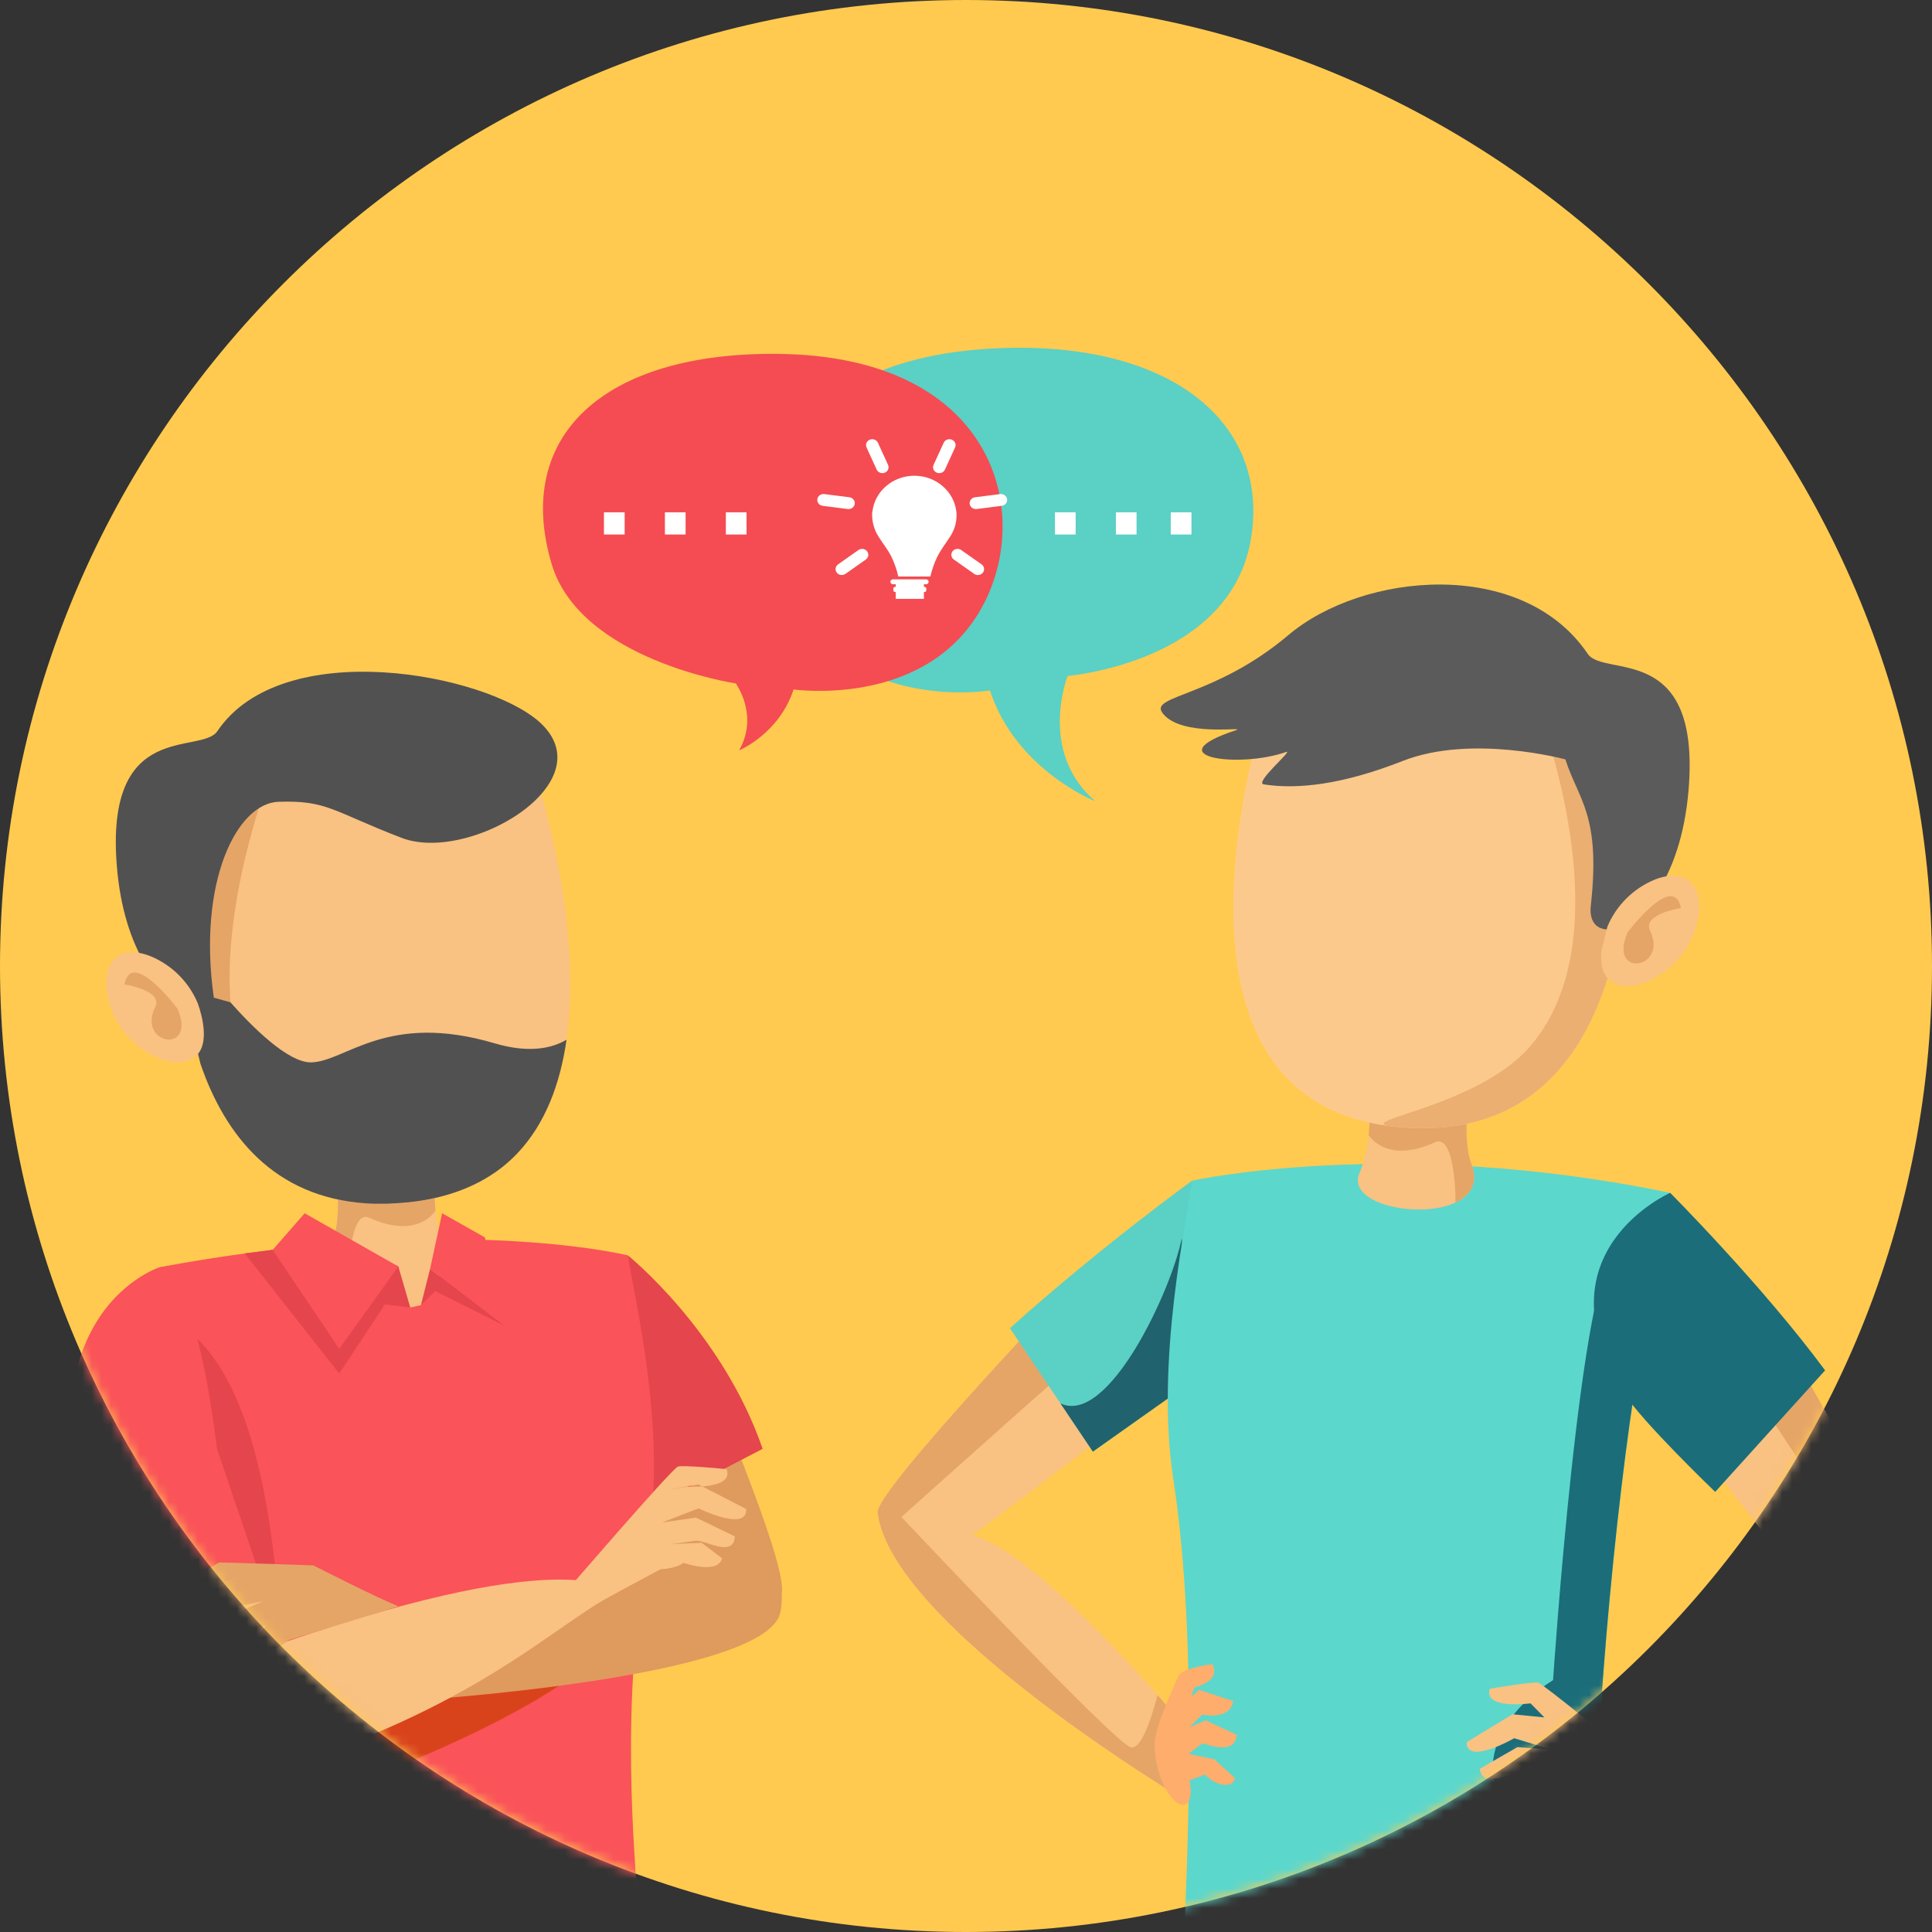<?xml version="1.0" encoding="UTF-8" standalone="no"?>
<svg width="200px" height="200px" viewBox="0 0 200 200" version="1.1" xmlns="http://www.w3.org/2000/svg" xmlns:xlink="http://www.w3.org/1999/xlink">
    <rect x="0" y="0" width="200" height="200" fill="#333333" stroke="none"/>
    <!-- Generator: Sketch 40 (33762) - http://www.bohemiancoding.com/sketch -->
    <title>video chat copy 4</title>
    <desc>Created with Sketch.</desc>
    <defs>
        <path d="M100,200 C155.078,200 200,155.078 200,100 C200,44.922 155.078,0 100,0 C44.922,0 0,44.922 0,100 C0,155.078 44.922,200 100,200 L100,200 Z" id="path-1"></path>
    </defs>
    <g id="LandingPage" stroke="none" stroke-width="1" fill="none" fill-rule="evenodd">
        <g id="Развитие-разговорных-навыков" transform="translate(-158, -404)">
            <g id="video-chat-copy-4" transform="translate(158, 404)">
                <g id="Layer_1">
                    <g id="развиттие_разг_навыков-[преобразованный]" transform="translate(7.571, 22.082)"></g>
                    <g id="Layer_2">
                        <mask id="mask-2" fill="white">
                            <use xlink:href="#path-1"></use>
                        </mask>
                        <use id="Mask" fill="#FFCA4F" xlink:href="#path-1"></use>
                        <g mask="url(#mask-2)">
                            <g transform="translate(7, 36)">
                                <path d="M117.443,144.892 L116.027,150.581 C116.027,150.581 115.316,150.158 114.105,149.404 C107.357,145.182 85.062,130.546 83.857,120.59 C83.579,118.293 105.621,95.259 105.621,95.259 C105.621,95.259 107.848,96.584 110.363,98.268 C114.035,100.73 118.322,103.992 117.16,105.014 C115.199,106.737 93.669,122.941 93.669,122.941 C98.711,124.263 107.469,133.404 112.83,139.466 C113.39,140.104 113.914,140.697 114.39,141.257 C116.263,143.434 117.443,144.892 117.443,144.892 L117.443,144.892 Z" id="Shape" fill="#F9C182"></path>
                                <path d="M114.105,149.397 C107.357,145.175 85.062,130.54 83.857,120.584 C83.579,118.287 105.621,95.253 105.621,95.253 C105.621,95.253 107.848,96.584 110.363,98.268 C110.609,99.089 110.73,99.682 110.588,99.682 C110.103,99.692 86.312,121.04 86.312,121.04 C86.312,121.04 108.068,144.139 110.004,144.862 C111.043,145.249 112.084,142.299 112.828,139.476 L114.388,141.267 C114.502,144.033 114.492,147.12 114.105,149.397 L114.105,149.397 Z" id="Shape" fill="#E5A567"></path>
                                <path d="M116.406,86.222 L116.339,96.955 L116.273,107.09 L106.133,114.27 L102.778,109.279 L97.549,101.497 C106.887,93.099 116.406,86.222 116.406,86.222 L116.406,86.222 Z" id="Shape" fill="#5BD0C4"></path>
                                <path d="M115.341,92.184 L116.273,107.09 L106.133,114.27 L102.778,109.279 C107.717,111.632 114.234,97.653 115.341,92.184 L115.341,92.184 Z" id="Shape" fill="#20626E"></path>
                                <path d="M192.402,130.991 C190.042,140.053 168.565,148.019 160.638,150.669 C158.821,151.285 157.718,151.605 157.718,151.605 L157.093,145.941 C157.093,145.941 158.134,145.081 159.817,143.776 C159.823,143.769 159.832,143.762 159.841,143.758 C164.995,139.76 176.106,131.597 181.842,130.899 C181.842,130.899 164.704,108.497 163.038,106.583 C162.093,105.489 166.235,103.081 169.981,101.204 C171.426,100.478 172.815,99.838 173.828,99.38 C174.805,98.935 175.436,98.668 175.436,98.668 C175.436,98.668 176.973,101.315 179.125,105.098 C184.24,114.065 192.804,129.451 192.402,130.991 L192.402,130.991 Z" id="Shape" fill="#F9C182"></path>
                                <path d="M192.402,130.991 C190.042,140.053 168.565,148.019 160.638,150.669 C160.714,149.824 157.687,144.993 157.511,143.813 C157.497,143.709 161.86,143.089 162.552,148.164 C162.817,150.105 189.777,131.096 189.777,131.096 L169.983,101.243 L169.983,101.204 L170.575,95.87 L173.836,99.38 L179.131,105.098 C184.24,114.065 192.804,129.451 192.402,130.991 L192.402,130.991 Z" id="Shape" fill="#E5A567"></path>
                                <path d="M162.565,105.67 C160.278,119.452 157.702,145.992 157.968,163.3 L115.636,163.3 C116.177,150.21 116.685,131.574 114.461,117.111 C112.572,104.821 115.914,90.173 116.398,86.222 C116.398,86.222 137.459,81.569 165.876,87.482 C165.884,87.482 164.304,95.119 162.565,105.67 L162.565,105.67 Z" id="Shape" fill="#5CD7CC"></path>
                                <path d="M145.316,84.476 C146.082,86.466 145.223,87.759 143.676,88.489 C139.988,90.222 132.372,88.676 133.723,85.455 C134.237,84.192 134.565,82.861 134.694,81.504 C134.922,78.997 134.714,76.47 134.079,74.034 L145.795,72.175 C145.795,72.175 143.949,80.921 145.316,84.476 L145.316,84.476 Z" id="Shape" fill="#F9C182"></path>
                                <path d="M145.316,84.476 C146.082,86.466 145.223,87.759 143.676,88.489 C143.689,86.132 143.283,81.46 141.565,82.244 C136.475,84.566 134.69,81.506 134.69,81.506 C134.918,78.999 134.71,76.472 134.075,74.036 L145.791,72.178 C145.791,72.178 143.949,80.921 145.316,84.476 L145.316,84.476 Z" id="Shape" fill="#E5A567"></path>
                                <path d="M137.301,80.626 C132.321,80.09 128.733,78.238 126.198,75.577 C115.009,63.836 124.267,36.314 124.267,36.314 C137.961,31.651 149.238,34.373 155.464,37.916 C158.306,39.53 160.095,41.315 160.587,42.644 C162.155,46.905 164.397,83.541 137.301,80.626 L137.301,80.626 Z" id="Shape" fill="#FCC98D"></path>
                                <path d="M151.519,72.182 C160.351,61.655 153.816,42.335 152.679,38.5 C153.596,38.259 154.526,38.067 155.464,37.926 C158.306,39.541 160.095,41.325 160.587,42.655 C162.155,46.905 164.397,83.541 137.301,80.626 C132.321,80.09 146.019,78.736 151.519,72.182 Z" id="Shape" fill="#EBAF72"></path>
                                <path d="M113.302,37.75 L113.431,37.922 C113.576,38.094 113.741,38.249 113.922,38.381 C116.361,40.191 122.12,39.202 120.945,39.59 C112.543,42.355 121.222,43.574 126.136,41.846 C126.966,41.555 122.796,45.043 123.823,45.198 C127.272,45.742 131.948,45.237 138.217,42.772 C145.355,39.967 155.05,42.614 155.05,42.614 C156.368,46.778 158.739,48.306 157.679,57.76 C157.554,58.859 157.87,59.606 158.458,59.961 C158.868,60.192 159.346,60.27 159.808,60.18 C162.542,59.803 167.003,55.323 167.801,45.775 C169.079,30.356 159.054,34.192 157.361,31.685 C150.58,21.67 134.079,23.217 126.366,29.749 C118.841,36.108 112.076,35.979 113.302,37.75 L113.302,37.75 Z" id="Shape" fill="#5B5B5B"></path>
                                <path d="M151.957,163.3 C152.056,157.677 152.062,152.817 151.787,152.708 C145.377,150.14 146.334,142.617 153.775,137.921 C153.775,137.921 156.624,94.957 160.415,93.166 C161.571,92.621 161.347,100.359 162.558,105.68 C160.271,119.452 157.695,145.992 157.962,163.3 L151.957,163.3 Z" id="Shape" fill="#1B6D7A"></path>
                                <path d="M181.933,105.859 L170.557,118.438 C170.557,118.438 162.931,111.133 161.081,108.169 C151.988,93.62 165.895,87.482 165.895,87.482 C165.895,87.482 175.414,97.037 181.933,105.859 L181.933,105.859 Z" id="Shape" fill="#1B6D7A"></path>
                                <path d="M147.217,138.818 C147.217,138.818 151.912,138.012 152.269,138.202 C153.236,138.717 160.036,144.318 160.036,144.318 C160.036,144.318 162.778,148.187 161.517,150.144 C160.257,152.101 156.245,153.111 154.124,149.962 C154.124,149.962 151.679,150.298 151.255,150.321 C151.255,150.321 148.629,152.29 148.066,150.577 L150.062,148.829 L152.794,147.459 L150.287,147.268 C150.166,147.243 146.424,149.399 146.189,147.098 L150.082,144.862 L153.642,145.132 L149.748,143.94 C149.748,143.94 144.818,146.798 144.818,144.351 L149.576,141.46 L152.873,141.786 L151.439,140.33 C151.439,140.33 146.543,141.007 147.217,138.818 L147.217,138.818 Z" id="Shape" fill="#F9C182"></path>
                                <path d="M118.486,136.262 C118.486,136.262 115.377,136.672 115.002,137.493 C114.627,138.313 112.816,142.273 112.578,143.992 C112.373,145.5 112.875,148.23 114.113,149.884 C115.351,151.537 116.673,151.078 116.136,148.298 L117.746,147.701 C118.761,148.835 120.615,149.244 120.847,148.06 L118.695,146.115 L116.031,145.563 L117.453,144.48 C118.642,144.779 120.847,145.563 121.027,143.583 L117.806,142.09 L116.136,142.806 L117.453,141.493 C117.453,141.493 120.31,142.149 120.661,140.096 L117.123,138.927 L116.33,139.643 L116.634,138.689 C116.634,138.689 119.466,138.081 118.486,136.262 L118.486,136.262 Z" id="Shape" fill="#FEAD6C"></path>
                                <path d="M159.403,59.906 C160.33,57.719 162.076,55.983 164.268,55.07 C165.376,54.615 166.727,54.414 167.714,55.097 C168.792,55.844 169.018,57.354 168.85,58.662 C168.394,61.855 166.258,64.554 163.257,65.728 C161.991,66.204 160.388,66.306 159.456,65.317 C158.765,64.581 158.677,63.471 158.769,62.458 L159.403,59.906 Z" id="Shape" fill="#F9C182"></path>
                                <path d="M161.478,60.542 C161.478,60.542 166.241,54.163 167.012,58.002 C167.012,58.002 162.952,58.601 163.819,60.373 C165.721,64.281 159.454,65.326 161.478,60.542 L161.478,60.542 Z" id="Shape" fill="#E5A567"></path>
                                <path d="M95.48,35.475 C95.48,35.475 83.09,37.61 75.808,28.09 C69.358,19.656 70.735,1.125 96.359,0.047 C114.317,-0.71 124.472,7.834 122.499,19.775 C120.38,32.603 103.525,33.971 103.525,33.971 C103.525,33.971 100.413,41.825 106.383,46.945 C106.383,46.945 98.147,43.695 95.48,35.475 Z" id="Shape" fill="#5BD0C4"></path>
                                <path d="M73.918,129.002 C72.484,135.806 61.575,131.783 61.575,131.783 C61.575,131.783 54.593,112.639 59.569,110.696 C59.569,110.696 68.586,106.421 66.803,106.421 C65.854,106.423 74.623,125.637 73.918,129.002 L73.918,129.002 Z" id="Shape" fill="#DF9A5D"></path>
                                <path d="M71.949,113.985 L59.014,120.695 L49.525,110.54 L54.649,102.256 L58.003,93.96 C58.003,93.96 67.748,101.797 71.949,113.985 L71.949,113.985 Z" id="Shape" fill="#E5454C"></path>
                                <path d="M60.085,123.643 C57.155,140.67 58.632,154.984 59.184,163.3 L12.79,163.3 C14.696,151.078 11.318,128.46 8.382,112.651 C6.502,102.511 9.56,95.173 9.56,95.173 C12.612,94.606 15.537,94.136 18.335,93.761 C22.042,93.257 25.518,92.904 28.75,92.67 C47.464,91.328 58.003,93.96 58.003,93.96 C58.52,97.757 62.114,111.833 60.085,123.643 L60.085,123.643 Z" id="Shape" fill="#FA5359"></path>
                                <path d="M27.487,92.282 C26.725,94.264 33.934,98.629 35.479,99.351 L36.578,99.113 C36.578,99.113 39.857,95.191 39.037,93.257 C38.525,91.999 38.2,90.673 38.072,89.322 C37.846,86.825 38.054,84.307 38.687,81.881 L27.006,80.035 C27.006,80.035 28.848,88.741 27.487,92.282 L27.487,92.282 Z" id="Shape" fill="#F9C182"></path>
                                <path d="M27.487,92.282 C26.725,94.264 27.579,95.564 29.127,96.278 C29.114,93.929 29.518,89.275 31.229,90.056 C36.299,92.37 38.078,89.322 38.078,89.322 C37.852,86.825 38.06,84.307 38.693,81.881 L27.012,80.035 C27.012,80.035 28.848,88.741 27.487,92.282 L27.487,92.282 Z" id="Shape" fill="#E5A567"></path>
                                <path d="M51.646,71.638 C51.001,76.131 49.478,80.322 46.523,83.416 C43.998,86.066 40.429,87.908 35.457,88.44 C23.762,89.705 17.474,83.549 14.4,75.825 L14.4,75.825 C10.302,65.746 11.384,53.013 12.273,50.614 C12.767,49.291 14.548,47.513 17.376,45.896 C23.579,42.365 34.816,39.653 48.458,44.298 C48.458,44.314 53.448,59.136 51.646,71.638 L51.646,71.638 Z" id="Shape" fill="#F9C182"></path>
                                <path d="M35.469,88.442 C40.431,87.908 44.005,86.064 46.535,83.411 C36.904,89.123 26.79,86.56 21.309,80.029 C12.505,69.548 19.017,50.296 20.151,46.475 C19.237,46.234 18.311,46.043 17.376,45.902 C14.544,47.511 12.761,49.289 12.269,50.621 C10.701,54.851 8.476,91.351 35.469,88.442 L35.469,88.442 Z" id="Shape" fill="#E5A567"></path>
                                <path d="M48.462,46.807 C45.062,50.118 38.603,52.288 34.568,50.733 C27.438,47.989 26.887,46.836 21.848,46.998 C17.499,47.135 13.445,55.331 15.13,67.246 C16.306,75.526 14.138,68.512 12.417,67.927 C9.689,67 5.832,62.525 5.101,53.727 C3.826,38.365 13.814,42.187 15.501,39.688 C22.251,29.7 43.296,33.739 48.865,38.761 C51.761,41.387 50.925,44.4 48.462,46.807 L48.462,46.807 Z" id="Shape" fill="#515151"></path>
                                <path d="M46.533,83.418 C46.051,83.919 45.536,84.387 44.99,84.819 C44.841,84.938 44.688,85.053 44.531,85.165 C42.185,86.866 39.156,88.038 35.377,88.448 C34.6,88.526 33.848,88.578 33.123,88.606 C32.627,88.616 32.137,88.606 31.666,88.606 L31.256,88.591 L30.889,88.569 C21.339,87.923 16.286,81.518 13.753,74.122 C13.158,71.661 12.815,69.145 12.728,66.614 L16.847,67.755 C19.032,70.216 22.79,74.018 25.21,73.977 C28.78,73.909 33.026,68.69 44.222,72.009 C47.554,72.986 49.952,72.625 51.646,71.636 C51.001,76.131 49.48,80.322 46.533,83.418 Z" id="Shape" fill="#515151"></path>
                                <path d="M21.436,163.3 L12.605,163.3 C14.53,151.073 11.222,128.458 8.285,112.649 C9.589,107.547 9.47,100.041 10.681,100.634 C24.329,107.328 22.762,146.568 21.436,163.3 L21.436,163.3 Z" id="Shape" fill="#E5454C"></path>
                                <path d="M19.587,144.591 C19.587,144.591 19.27,149.282 24.024,150.667 C24.024,150.667 58.895,139.323 58.895,128.848 C58.895,127.498 27.045,134.914 25.741,140.018 C26.717,140.018 23.706,141.862 19.587,144.591 L19.587,144.591 Z" id="Shape" fill="#D9431C"></path>
                                <polygon id="Shape" fill="#E5454C" points="45.255 101.255 38.055 97.649 36.572 99.113 37.523 95.349"></polygon>
                                <path d="M35.471,99.351 L32.844,99.031 L28.118,106.183 L18.335,93.755 C22.042,93.25 25.508,92.859 28.75,92.625 L34.236,95.103 L35.471,99.351 Z" id="Shape" fill="#E5454C"></path>
                                <polygon id="Shape" fill="#FA5359" points="21.223 93.392 28.118 103.635 34.236 95.109 24.538 89.597"></polygon>
                                <polygon id="Shape" fill="#FA5359" points="38.769 89.597 37.523 95.349 45.255 101.255 43.195 92.095"></polygon>
                                <path d="M73.775,130.93 C72.34,137.735 35.908,140.018 35.908,140.018 C35.908,140.018 55.763,128.06 60.739,126.119 C60.739,126.119 65.657,123.766 67.436,123.594 C72.877,123.067 74.478,127.565 73.775,130.93 L73.775,130.93 Z" id="Shape" fill="#DF9A5D"></path>
                                <path d="M1.365,113.792 C1.365,113.792 12.724,150.031 22.61,146.854 C43.037,140.289 50.589,132.023 56.903,128.85 C56.903,128.85 52.702,123.594 22.61,133.952 L9.892,111.724 L1.365,113.792 Z" id="Shape" fill="#F9C182"></path>
                                <path d="M4.974,132.473 L19.581,126.113 L15.466,113.983 C13.13,95.109 9.56,95.175 9.56,95.175 C9.56,95.175 -7.984,100.607 4.974,132.473 L4.974,132.473 Z" id="Shape" fill="#FA5359"></path>
                                <path d="M11.591,128.661 C11.591,128.661 15.339,125.748 15.743,125.748 C16.833,125.748 25.436,126.049 25.436,126.049 C25.436,126.049 31.946,129.369 34.236,130.282 L22.882,133.788 C22.882,133.788 21.526,134.735 20.53,135.449 C20.53,135.449 19.145,138.414 17.847,137.171 L18.782,134.696 L20.548,132.21 L18.257,133.219 C18.257,133.219 15.86,136.912 14.568,134.996 L16.937,131.207 L20.194,129.771 L16.218,130.548 C16.218,130.548 13.222,135.375 12.077,133.215 L14.905,128.439 L17.952,127.194 L16.007,128.015 C16.007,128.015 12.025,130.901 11.591,128.661 L11.591,128.661 Z" id="Shape" fill="#E5A567"></path>
                                <path d="M68.213,116.085 C68.213,116.085 63.5,115.618 63.149,115.833 C62.225,116.414 51.648,128.688 51.648,128.688 C51.648,128.688 53.942,127.836 55.337,129.691 L61.389,126.443 C61.389,126.443 62.903,126.421 63.758,125.789 C63.758,125.789 67.311,127.053 67.75,125.309 L65.633,123.707 L62.524,123.85 L65.002,123.502 C65.869,123.344 68.992,125.348 69.065,123.042 L65.045,121.097 L61.534,121.61 L65.313,120.149 C65.313,120.149 70.416,122.638 70.242,120.205 L65.307,117.671 L62.053,118.229 L64.135,117.887 C64.135,117.887 69.037,118.213 68.213,116.085 L68.213,116.085 Z" id="Shape" fill="#F9C182"></path>
                                <path d="M13.452,67.81 C12.527,65.631 10.786,63.902 8.603,62.993 C7.498,62.54 6.144,62.339 5.17,63.02 C4.094,63.764 3.871,65.276 4.039,66.573 C4.493,69.753 6.622,72.443 9.611,73.612 C10.874,74.087 12.456,74.17 13.398,73.201 C14.952,71.617 13.452,67.81 13.452,67.81 L13.452,67.81 Z" id="Shape" fill="#F9C182"></path>
                                <path d="M11.384,68.438 C11.384,68.438 6.638,62.078 5.881,65.906 C5.881,65.906 9.927,66.503 9.062,68.269 C7.158,72.163 13.4,73.203 11.384,68.438 L11.384,68.438 Z" id="Shape" fill="#E5A567"></path>
                                <path d="M69.512,41.677 C69.512,41.677 73.63,39.989 75.152,35.371 C75.152,35.371 88.159,37.259 94.177,27.67 C100.29,17.93 96.551,0.85 73.49,0.633 C55.575,0.46 46.143,9.087 50.108,22.391 C53.075,32.349 69.169,34.748 69.169,34.748 C69.169,34.748 71.589,38.039 69.512,41.677 L69.512,41.677 Z" id="Shape" fill="#F44C52"></path>
                                <polygon id="Shape" fill="#FFFFFF" points="55.521 19.331 55.521 17.035 57.664 17.035 57.664 19.331"></polygon>
                                <polygon id="Shape" fill="#FFFFFF" points="61.83 19.331 61.83 17.035 63.973 17.035 63.973 19.331"></polygon>
                                <polygon id="Shape" fill="#FFFFFF" points="68.139 17.035 70.282 17.035 70.282 19.331 68.139 19.331"></polygon>
                                <polygon id="Shape" fill="#FFFFFF" points="102.208 19.33 102.208 17.035 104.351 17.035 104.351 19.331 102.208 19.331"></polygon>
                                <polygon id="Shape" fill="#FFFFFF" points="108.517 19.33 108.517 17.035 110.656 17.035 110.656 19.331 108.517 19.331"></polygon>
                                <polygon id="Shape" fill="#FFFFFF" points="114.196 19.33 114.196 17.035 116.339 17.035 116.339 19.331 114.196 19.331"></polygon>
                                <g id="Group-7" stroke-width="1" fill="none" transform="translate(77.603, 9.464)">
                                    <path d="M11.266,14.511 L7.836,14.511 C7.69,14.511 7.571,14.624 7.571,14.764 C7.571,14.903 7.69,15.017 7.836,15.017 L8.125,15.017 L8.125,15.282 C7.86,15.3 7.873,15.415 7.873,15.555 C7.873,15.695 7.86,15.808 8.125,15.828 L8.125,16.533 L11.039,16.533 L11.039,15.828 C11.303,15.81 11.29,15.695 11.29,15.555 C11.29,15.415 11.303,15.302 11.039,15.282 L11.039,15.017 L11.266,15.017 C11.413,15.017 11.531,14.903 11.531,14.764 C11.531,14.624 11.413,14.511 11.266,14.511 L11.266,14.511 Z" id="Shape" fill="#FFFFFF"></path>
                                    <path d="M14.417,7.864 C14.417,7.751 14.417,7.632 14.408,7.511 L14.398,7.502 C14.155,5.389 12.285,3.788 10.057,3.785 C7.829,3.783 5.956,5.38 5.709,7.493 L5.689,7.511 C5.656,7.98 5.7,8.451 5.821,8.907 C5.933,9.334 6.115,9.741 6.36,10.113 C6.758,10.774 7.27,11.351 7.685,12.186 C7.997,12.836 8.233,13.516 8.387,14.215 L11.711,14.215 C11.867,13.516 12.104,12.835 12.417,12.186 C12.802,11.411 13.268,10.842 13.654,10.231 C14.153,9.543 14.42,8.725 14.419,7.887 C14.419,7.876 14.419,7.875 14.417,7.864 L14.417,7.864 Z" id="Shape" fill="#FFFFFF"></path>
                                    <path d="M6.414,3.43 C6.296,3.365 6.203,3.265 6.149,3.145 L5.101,0.857 C5.009,0.657 5.036,0.425 5.173,0.249 C5.309,0.073 5.533,-0.021 5.761,0.004 C5.988,0.028 6.185,0.167 6.277,0.367 L7.325,2.655 C7.438,2.898 7.374,3.183 7.166,3.36 C6.958,3.537 6.654,3.566 6.414,3.43 L6.414,3.43 Z" id="Shape" fill="#FFFFFF"></path>
                                    <path d="M12.954,3.43 C13.072,3.365 13.165,3.265 13.219,3.145 L14.267,0.857 C14.359,0.657 14.331,0.425 14.195,0.249 C14.059,0.073 13.835,-0.021 13.607,0.004 C13.379,0.028 13.182,0.167 13.091,0.367 L12.043,2.655 C11.929,2.898 11.994,3.183 12.202,3.36 C12.41,3.537 12.714,3.566 12.954,3.43 L12.954,3.43 Z" id="Shape" fill="#FFFFFF"></path>
                                    <path d="M3.54,7.161 C3.419,7.224 3.279,7.248 3.142,7.23 L0.554,6.897 C0.203,6.851 -0.042,6.542 0.006,6.207 C0.054,5.872 0.378,5.638 0.729,5.684 L3.32,6.013 C3.598,6.045 3.822,6.247 3.873,6.51 C3.923,6.773 3.788,7.037 3.54,7.161 L3.54,7.161 Z" id="Shape" fill="#FFFFFF"></path>
                                    <path d="M16.116,7.161 C16.238,7.224 16.377,7.248 16.514,7.23 L19.102,6.897 C19.453,6.851 19.698,6.542 19.65,6.207 C19.602,5.872 19.278,5.638 18.927,5.684 L16.335,6.013 C16.057,6.046 15.833,6.247 15.783,6.51 C15.733,6.773 15.868,7.037 16.116,7.161 L16.116,7.161 Z" id="Shape" fill="#FFFFFF"></path>
                                    <path d="M4.638,11.356 C4.502,11.357 4.368,11.399 4.258,11.477 L2.154,12.959 C1.969,13.089 1.871,13.303 1.897,13.52 C1.922,13.737 2.067,13.925 2.278,14.013 C2.488,14.1 2.731,14.074 2.915,13.945 L5.02,12.462 C5.245,12.306 5.338,12.029 5.251,11.777 C5.164,11.525 4.917,11.355 4.638,11.356 L4.638,11.356 Z" id="Shape" fill="#FFFFFF"></path>
                                    <path d="M14.525,11.356 C14.662,11.357 14.795,11.399 14.905,11.477 L17.01,12.959 C17.295,13.16 17.356,13.543 17.145,13.815 C16.935,14.087 16.533,14.145 16.248,13.945 L14.143,12.462 C13.919,12.306 13.825,12.029 13.912,11.777 C13.999,11.525 14.247,11.355 14.525,11.356 L14.525,11.356 Z" id="Shape" fill="#FFFFFF"></path>
                                </g>
                            </g>
                        </g>
                    </g>
                </g>
            </g>
        </g>
    </g>
</svg>